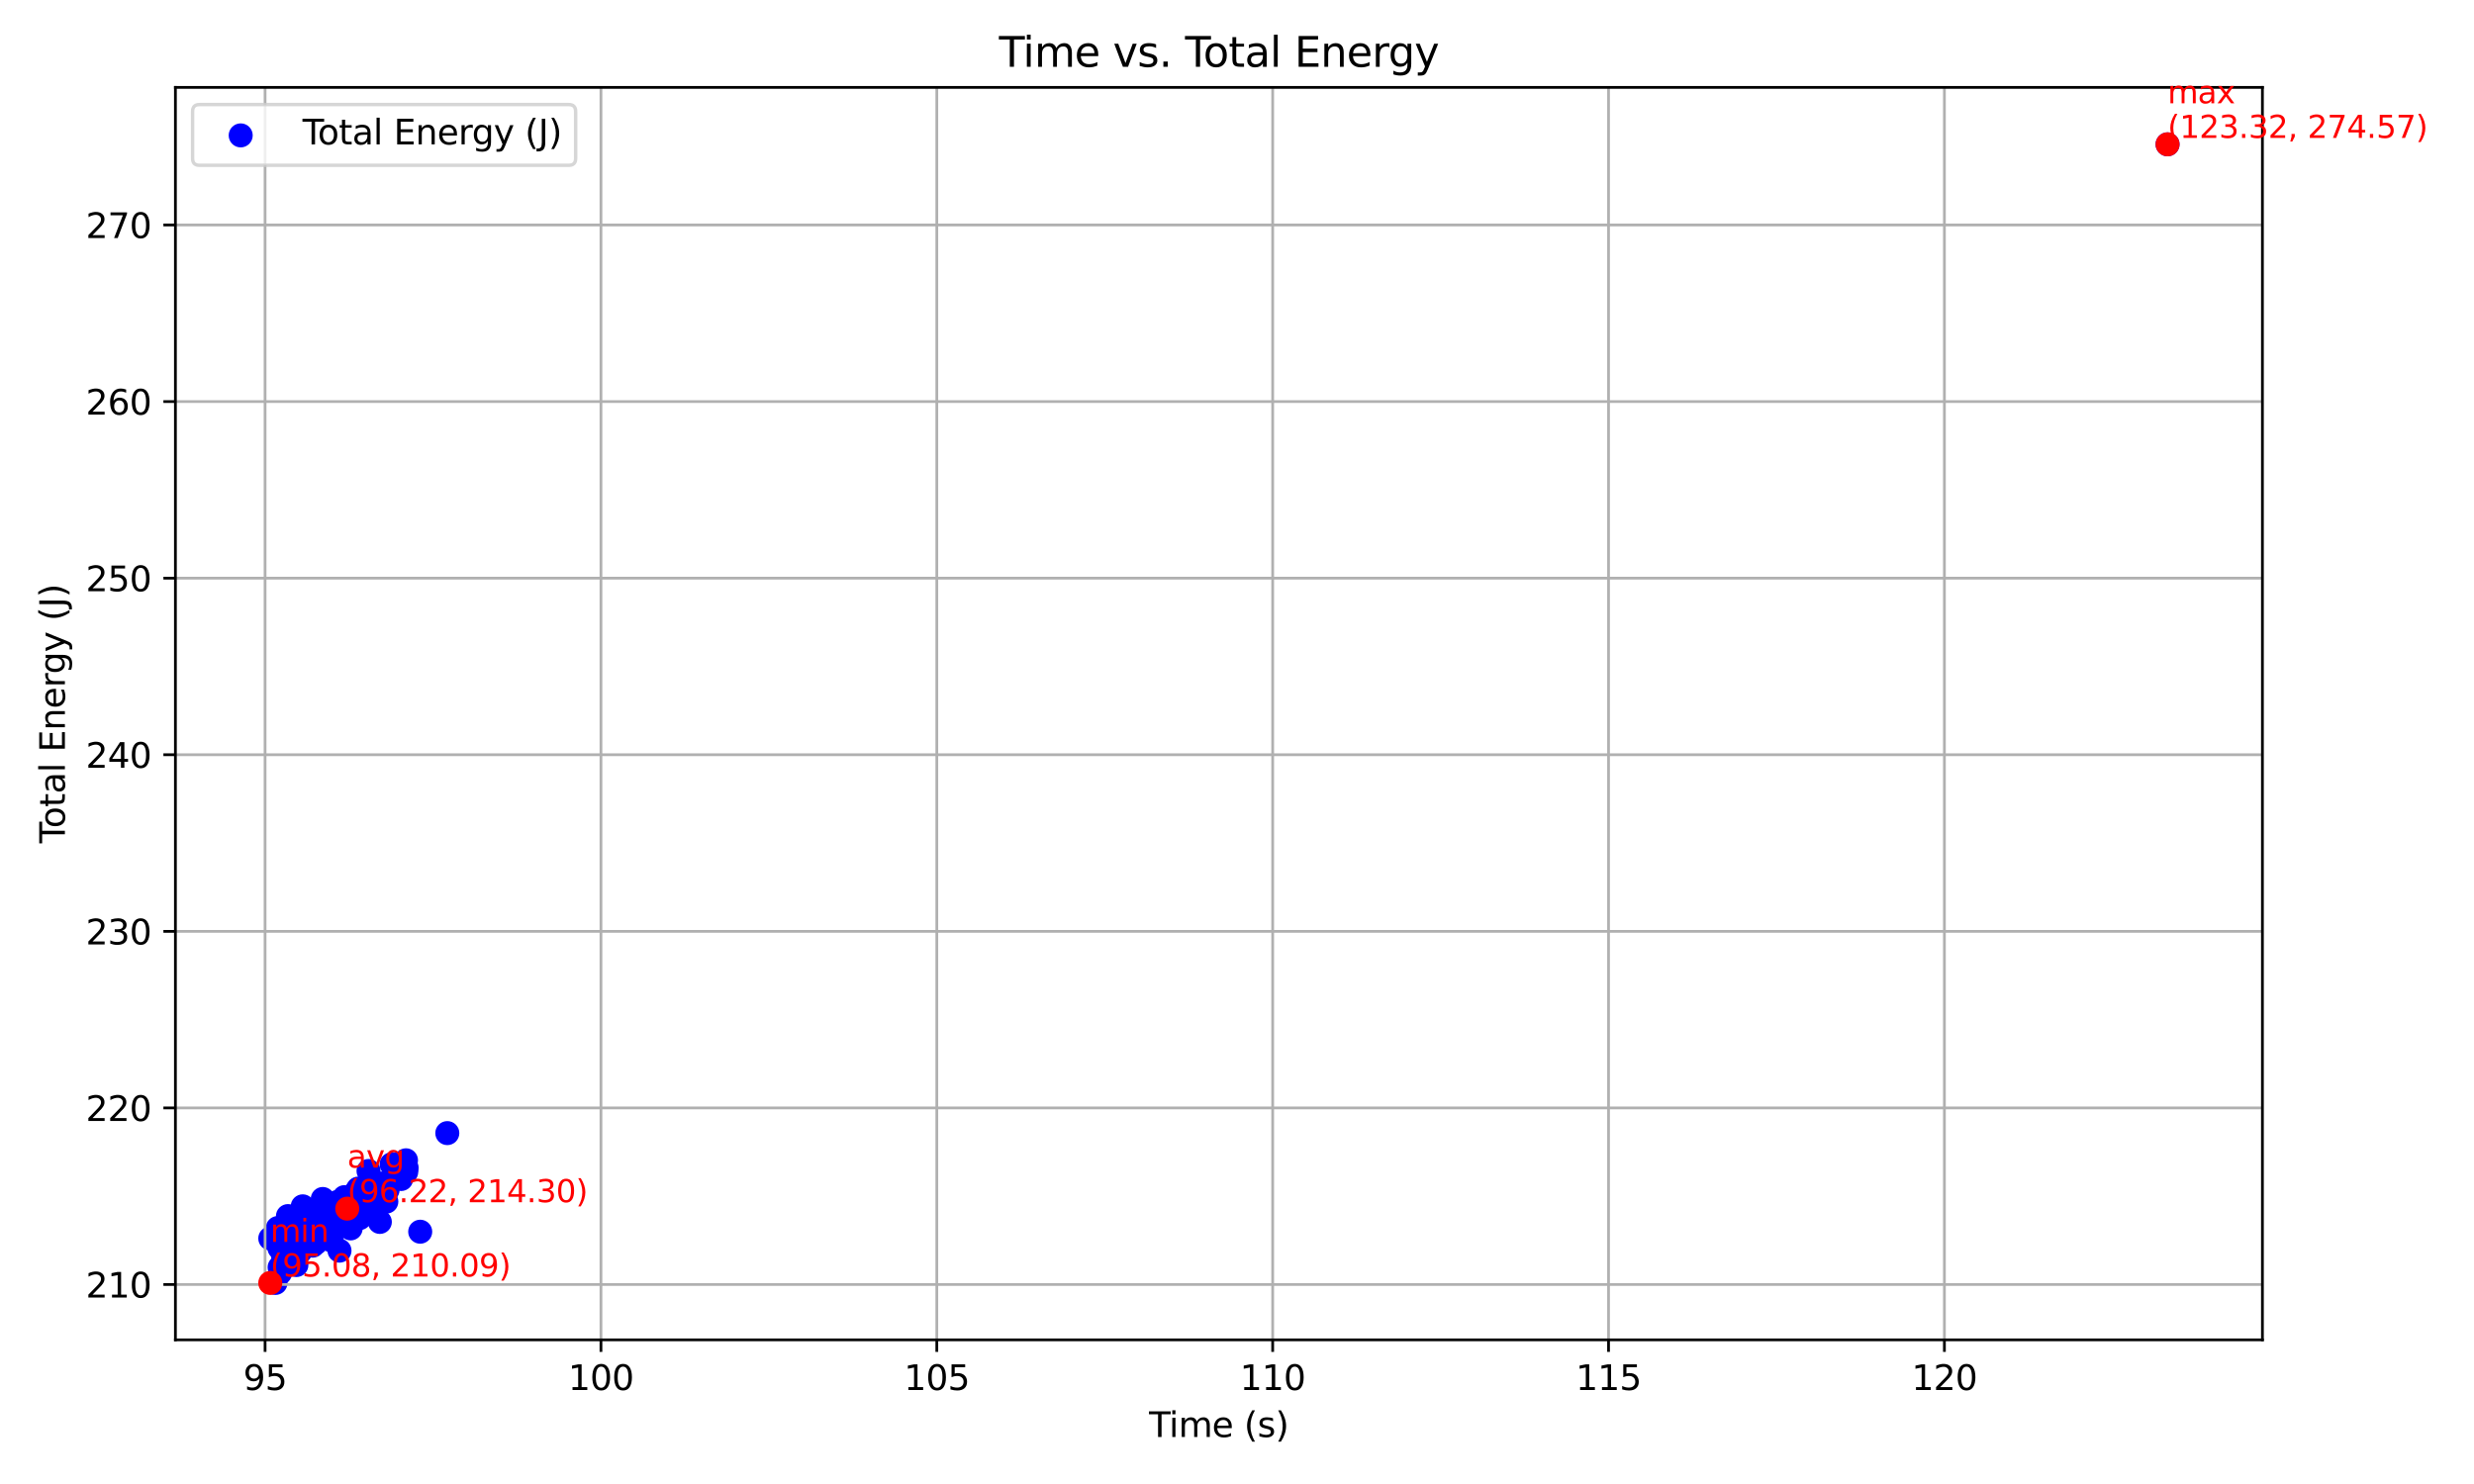 <?xml version="1.0" encoding="utf-8" standalone="no"?>
<!DOCTYPE svg PUBLIC "-//W3C//DTD SVG 1.1//EN"
  "http://www.w3.org/Graphics/SVG/1.1/DTD/svg11.dtd">
<svg xmlns:xlink="http://www.w3.org/1999/xlink" width="720pt" height="432pt" viewBox="0 0 720 432" xmlns="http://www.w3.org/2000/svg" version="1.1">
 <defs>
  <style type="text/css">*{stroke-linejoin: round; stroke-linecap: butt}</style>
 </defs>
 <g id="figure_1">
  <g id="patch_1">
   <path d="M 0 432 
L 720 432 
L 720 0 
L 0 0 
z
" style="fill: #ffffff"/>
  </g>
  <g id="axes_1">
   <g id="patch_2">
    <path d="M 51.05 390.04 
L 658.424 390.04 
L 658.424 25.44 
L 51.05 25.44 
z
" style="fill: #ffffff"/>
   </g>
   <g id="PathCollection_1">
    <defs>
     <path id="m7e688feff0" d="M 0 3 
C 0.796 3 1.559 2.684 2.121 2.121 
C 2.684 1.559 3 0.796 3 0 
C 3 -0.796 2.684 -1.559 2.121 -2.121 
C 1.559 -2.684 0.796 -3 0 -3 
C -0.796 -3 -1.559 -2.684 -2.121 -2.121 
C -2.684 -1.559 -3 -0.796 -3 0 
C -3 0.796 -2.684 1.559 -2.121 2.121 
C -1.559 2.684 -0.796 3 0 3 
z
" style="stroke: #0000ff"/>
    </defs>
    <g clip-path="url(#pa032f14af9)">
     <use xlink:href="#m7e688feff0" x="630.816" y="42.013" style="fill: #0000ff; stroke: #0000ff"/>
     <use xlink:href="#m7e688feff0" x="122.292" y="358.558" style="fill: #0000ff; stroke: #0000ff"/>
     <use xlink:href="#m7e688feff0" x="108.222" y="349.984" style="fill: #0000ff; stroke: #0000ff"/>
     <use xlink:href="#m7e688feff0" x="107.583" y="349.872" style="fill: #0000ff; stroke: #0000ff"/>
     <use xlink:href="#m7e688feff0" x="85.164" y="361.053" style="fill: #0000ff; stroke: #0000ff"/>
     <use xlink:href="#m7e688feff0" x="83.004" y="363.963" style="fill: #0000ff; stroke: #0000ff"/>
     <use xlink:href="#m7e688feff0" x="106.117" y="346.149" style="fill: #0000ff; stroke: #0000ff"/>
     <use xlink:href="#m7e688feff0" x="88.423" y="360.567" style="fill: #0000ff; stroke: #0000ff"/>
     <use xlink:href="#m7e688feff0" x="97.208" y="356.696" style="fill: #0000ff; stroke: #0000ff"/>
     <use xlink:href="#m7e688feff0" x="86.241" y="355.312" style="fill: #0000ff; stroke: #0000ff"/>
     <use xlink:href="#m7e688feff0" x="86.788" y="357.446" style="fill: #0000ff; stroke: #0000ff"/>
     <use xlink:href="#m7e688feff0" x="80.842" y="357.486" style="fill: #0000ff; stroke: #0000ff"/>
     <use xlink:href="#m7e688feff0" x="81.516" y="370.564" style="fill: #0000ff; stroke: #0000ff"/>
     <use xlink:href="#m7e688feff0" x="93.724" y="358.038" style="fill: #0000ff; stroke: #0000ff"/>
     <use xlink:href="#m7e688feff0" x="82.748" y="356.993" style="fill: #0000ff; stroke: #0000ff"/>
     <use xlink:href="#m7e688feff0" x="116.745" y="343.215" style="fill: #0000ff; stroke: #0000ff"/>
     <use xlink:href="#m7e688feff0" x="118.016" y="339.891" style="fill: #0000ff; stroke: #0000ff"/>
     <use xlink:href="#m7e688feff0" x="118.343" y="339.97" style="fill: #0000ff; stroke: #0000ff"/>
     <use xlink:href="#m7e688feff0" x="104.062" y="349.409" style="fill: #0000ff; stroke: #0000ff"/>
     <use xlink:href="#m7e688feff0" x="95.889" y="352.648" style="fill: #0000ff; stroke: #0000ff"/>
     <use xlink:href="#m7e688feff0" x="102.05" y="357.596" style="fill: #0000ff; stroke: #0000ff"/>
     <use xlink:href="#m7e688feff0" x="86.212" y="359.699" style="fill: #0000ff; stroke: #0000ff"/>
     <use xlink:href="#m7e688feff0" x="87.347" y="358.077" style="fill: #0000ff; stroke: #0000ff"/>
     <use xlink:href="#m7e688feff0" x="101.988" y="355.693" style="fill: #0000ff; stroke: #0000ff"/>
     <use xlink:href="#m7e688feff0" x="91.666" y="354.663" style="fill: #0000ff; stroke: #0000ff"/>
     <use xlink:href="#m7e688feff0" x="93.058" y="357.563" style="fill: #0000ff; stroke: #0000ff"/>
     <use xlink:href="#m7e688feff0" x="82.343" y="367.417" style="fill: #0000ff; stroke: #0000ff"/>
     <use xlink:href="#m7e688feff0" x="95.488" y="353.458" style="fill: #0000ff; stroke: #0000ff"/>
     <use xlink:href="#m7e688feff0" x="103.601" y="348.846" style="fill: #0000ff; stroke: #0000ff"/>
     <use xlink:href="#m7e688feff0" x="94.477" y="353.32" style="fill: #0000ff; stroke: #0000ff"/>
     <use xlink:href="#m7e688feff0" x="130.178" y="329.854" style="fill: #0000ff; stroke: #0000ff"/>
     <use xlink:href="#m7e688feff0" x="83.805" y="354.009" style="fill: #0000ff; stroke: #0000ff"/>
     <use xlink:href="#m7e688feff0" x="84.2" y="356.973" style="fill: #0000ff; stroke: #0000ff"/>
     <use xlink:href="#m7e688feff0" x="84.876" y="367.467" style="fill: #0000ff; stroke: #0000ff"/>
     <use xlink:href="#m7e688feff0" x="104.244" y="346.01" style="fill: #0000ff; stroke: #0000ff"/>
     <use xlink:href="#m7e688feff0" x="104.136" y="347.768" style="fill: #0000ff; stroke: #0000ff"/>
     <use xlink:href="#m7e688feff0" x="116.208" y="338.685" style="fill: #0000ff; stroke: #0000ff"/>
     <use xlink:href="#m7e688feff0" x="102.144" y="355.184" style="fill: #0000ff; stroke: #0000ff"/>
     <use xlink:href="#m7e688feff0" x="113.958" y="338.924" style="fill: #0000ff; stroke: #0000ff"/>
     <use xlink:href="#m7e688feff0" x="118.155" y="337.766" style="fill: #0000ff; stroke: #0000ff"/>
     <use xlink:href="#m7e688feff0" x="92.634" y="354.99" style="fill: #0000ff; stroke: #0000ff"/>
     <use xlink:href="#m7e688feff0" x="107.489" y="349.272" style="fill: #0000ff; stroke: #0000ff"/>
     <use xlink:href="#m7e688feff0" x="83.195" y="358.53" style="fill: #0000ff; stroke: #0000ff"/>
     <use xlink:href="#m7e688feff0" x="93.932" y="349.029" style="fill: #0000ff; stroke: #0000ff"/>
     <use xlink:href="#m7e688feff0" x="99.452" y="349.862" style="fill: #0000ff; stroke: #0000ff"/>
     <use xlink:href="#m7e688feff0" x="109.26" y="347.106" style="fill: #0000ff; stroke: #0000ff"/>
     <use xlink:href="#m7e688feff0" x="107.252" y="340.878" style="fill: #0000ff; stroke: #0000ff"/>
     <use xlink:href="#m7e688feff0" x="103.718" y="346.847" style="fill: #0000ff; stroke: #0000ff"/>
     <use xlink:href="#m7e688feff0" x="90.344" y="355.944" style="fill: #0000ff; stroke: #0000ff"/>
     <use xlink:href="#m7e688feff0" x="90.313" y="358.789" style="fill: #0000ff; stroke: #0000ff"/>
     <use xlink:href="#m7e688feff0" x="112.433" y="349.799" style="fill: #0000ff; stroke: #0000ff"/>
     <use xlink:href="#m7e688feff0" x="100.238" y="348.492" style="fill: #0000ff; stroke: #0000ff"/>
     <use xlink:href="#m7e688feff0" x="102.692" y="352.412" style="fill: #0000ff; stroke: #0000ff"/>
     <use xlink:href="#m7e688feff0" x="88.352" y="359.777" style="fill: #0000ff; stroke: #0000ff"/>
     <use xlink:href="#m7e688feff0" x="86.415" y="358.956" style="fill: #0000ff; stroke: #0000ff"/>
     <use xlink:href="#m7e688feff0" x="88.104" y="351.171" style="fill: #0000ff; stroke: #0000ff"/>
     <use xlink:href="#m7e688feff0" x="89.209" y="359.961" style="fill: #0000ff; stroke: #0000ff"/>
     <use xlink:href="#m7e688feff0" x="86.653" y="356.298" style="fill: #0000ff; stroke: #0000ff"/>
     <use xlink:href="#m7e688feff0" x="91.021" y="362.609" style="fill: #0000ff; stroke: #0000ff"/>
     <use xlink:href="#m7e688feff0" x="102.152" y="353.535" style="fill: #0000ff; stroke: #0000ff"/>
     <use xlink:href="#m7e688feff0" x="84.249" y="355.237" style="fill: #0000ff; stroke: #0000ff"/>
     <use xlink:href="#m7e688feff0" x="84.785" y="360.223" style="fill: #0000ff; stroke: #0000ff"/>
     <use xlink:href="#m7e688feff0" x="98.17" y="349.912" style="fill: #0000ff; stroke: #0000ff"/>
     <use xlink:href="#m7e688feff0" x="115.78" y="342.61" style="fill: #0000ff; stroke: #0000ff"/>
     <use xlink:href="#m7e688feff0" x="112.799" y="346.383" style="fill: #0000ff; stroke: #0000ff"/>
     <use xlink:href="#m7e688feff0" x="106.936" y="349.629" style="fill: #0000ff; stroke: #0000ff"/>
     <use xlink:href="#m7e688feff0" x="118.221" y="341.156" style="fill: #0000ff; stroke: #0000ff"/>
     <use xlink:href="#m7e688feff0" x="110.545" y="355.709" style="fill: #0000ff; stroke: #0000ff"/>
     <use xlink:href="#m7e688feff0" x="80.759" y="360.868" style="fill: #0000ff; stroke: #0000ff"/>
     <use xlink:href="#m7e688feff0" x="90.941" y="352.435" style="fill: #0000ff; stroke: #0000ff"/>
     <use xlink:href="#m7e688feff0" x="80.408" y="358.797" style="fill: #0000ff; stroke: #0000ff"/>
     <use xlink:href="#m7e688feff0" x="81.379" y="368.916" style="fill: #0000ff; stroke: #0000ff"/>
     <use xlink:href="#m7e688feff0" x="81.754" y="360.971" style="fill: #0000ff; stroke: #0000ff"/>
     <use xlink:href="#m7e688feff0" x="85.641" y="358.131" style="fill: #0000ff; stroke: #0000ff"/>
     <use xlink:href="#m7e688feff0" x="85.844" y="356.245" style="fill: #0000ff; stroke: #0000ff"/>
     <use xlink:href="#m7e688feff0" x="81.315" y="363.31" style="fill: #0000ff; stroke: #0000ff"/>
     <use xlink:href="#m7e688feff0" x="78.658" y="360.509" style="fill: #0000ff; stroke: #0000ff"/>
     <use xlink:href="#m7e688feff0" x="86.255" y="368.264" style="fill: #0000ff; stroke: #0000ff"/>
     <use xlink:href="#m7e688feff0" x="82.345" y="364.369" style="fill: #0000ff; stroke: #0000ff"/>
     <use xlink:href="#m7e688feff0" x="87.379" y="364.361" style="fill: #0000ff; stroke: #0000ff"/>
     <use xlink:href="#m7e688feff0" x="89.085" y="361.579" style="fill: #0000ff; stroke: #0000ff"/>
     <use xlink:href="#m7e688feff0" x="94.757" y="352.471" style="fill: #0000ff; stroke: #0000ff"/>
     <use xlink:href="#m7e688feff0" x="98.502" y="353.321" style="fill: #0000ff; stroke: #0000ff"/>
     <use xlink:href="#m7e688feff0" x="104.684" y="354.591" style="fill: #0000ff; stroke: #0000ff"/>
     <use xlink:href="#m7e688feff0" x="101.257" y="352.831" style="fill: #0000ff; stroke: #0000ff"/>
     <use xlink:href="#m7e688feff0" x="84.865" y="364.993" style="fill: #0000ff; stroke: #0000ff"/>
     <use xlink:href="#m7e688feff0" x="82.376" y="365.445" style="fill: #0000ff; stroke: #0000ff"/>
     <use xlink:href="#m7e688feff0" x="89.815" y="360.686" style="fill: #0000ff; stroke: #0000ff"/>
     <use xlink:href="#m7e688feff0" x="84.181" y="360.772" style="fill: #0000ff; stroke: #0000ff"/>
     <use xlink:href="#m7e688feff0" x="80.169" y="373.467" style="fill: #0000ff; stroke: #0000ff"/>
     <use xlink:href="#m7e688feff0" x="100.238" y="354.751" style="fill: #0000ff; stroke: #0000ff"/>
     <use xlink:href="#m7e688feff0" x="100.025" y="354.963" style="fill: #0000ff; stroke: #0000ff"/>
     <use xlink:href="#m7e688feff0" x="106.132" y="351.94" style="fill: #0000ff; stroke: #0000ff"/>
     <use xlink:href="#m7e688feff0" x="87.846" y="360.198" style="fill: #0000ff; stroke: #0000ff"/>
     <use xlink:href="#m7e688feff0" x="92.053" y="361.755" style="fill: #0000ff; stroke: #0000ff"/>
     <use xlink:href="#m7e688feff0" x="111.299" y="344.507" style="fill: #0000ff; stroke: #0000ff"/>
     <use xlink:href="#m7e688feff0" x="98.803" y="364.074" style="fill: #0000ff; stroke: #0000ff"/>
     <use xlink:href="#m7e688feff0" x="86.251" y="363.188" style="fill: #0000ff; stroke: #0000ff"/>
     <use xlink:href="#m7e688feff0" x="96.559" y="361.151" style="fill: #0000ff; stroke: #0000ff"/>
     <use xlink:href="#m7e688feff0" x="84.306" y="356.243" style="fill: #0000ff; stroke: #0000ff"/>
    </g>
   </g>
   <g id="matplotlib.axis_1">
    <g id="xtick_1">
     <g id="line2d_1">
      <path d="M 77.145 390.04 
L 77.145 25.44 
" clip-path="url(#pa032f14af9)" style="fill: none; stroke: #b0b0b0; stroke-width: 0.8; stroke-linecap: square"/>
     </g>
     <g id="line2d_2">
      <defs>
       <path id="m7563d3fc04" d="M 0 0 
L 0 3.5 
" style="stroke: #000000; stroke-width: 0.8"/>
      </defs>
      <g>
       <use xlink:href="#m7563d3fc04" x="77.145" y="390.04" style="stroke: #000000; stroke-width: 0.8"/>
      </g>
     </g>
     <g id="text_1">
      <!-- 95 -->
      <g transform="translate(70.782 404.638)scale(0.1 -0.1)">
       <defs>
        <path id="DejaVuSans-39" d="M 703 97 
L 703 672 
Q 941 559 1184 500 
Q 1428 441 1663 441 
Q 2288 441 2617 861 
Q 2947 1281 2994 2138 
Q 2813 1869 2534 1725 
Q 2256 1581 1919 1581 
Q 1219 1581 811 2004 
Q 403 2428 403 3163 
Q 403 3881 828 4315 
Q 1253 4750 1959 4750 
Q 2769 4750 3195 4129 
Q 3622 3509 3622 2328 
Q 3622 1225 3098 567 
Q 2575 -91 1691 -91 
Q 1453 -91 1209 -44 
Q 966 3 703 97 
z
M 1959 2075 
Q 2384 2075 2632 2365 
Q 2881 2656 2881 3163 
Q 2881 3666 2632 3958 
Q 2384 4250 1959 4250 
Q 1534 4250 1286 3958 
Q 1038 3666 1038 3163 
Q 1038 2656 1286 2365 
Q 1534 2075 1959 2075 
z
" transform="scale(0.016)"/>
        <path id="DejaVuSans-35" d="M 691 4666 
L 3169 4666 
L 3169 4134 
L 1269 4134 
L 1269 2991 
Q 1406 3038 1543 3061 
Q 1681 3084 1819 3084 
Q 2600 3084 3056 2656 
Q 3513 2228 3513 1497 
Q 3513 744 3044 326 
Q 2575 -91 1722 -91 
Q 1428 -91 1123 -41 
Q 819 9 494 109 
L 494 744 
Q 775 591 1075 516 
Q 1375 441 1709 441 
Q 2250 441 2565 725 
Q 2881 1009 2881 1497 
Q 2881 1984 2565 2268 
Q 2250 2553 1709 2553 
Q 1456 2553 1204 2497 
Q 953 2441 691 2322 
L 691 4666 
z
" transform="scale(0.016)"/>
       </defs>
       <use xlink:href="#DejaVuSans-39"/>
       <use xlink:href="#DejaVuSans-35" x="63.623"/>
      </g>
     </g>
    </g>
    <g id="xtick_2">
     <g id="line2d_3">
      <path d="M 174.891 390.04 
L 174.891 25.44 
" clip-path="url(#pa032f14af9)" style="fill: none; stroke: #b0b0b0; stroke-width: 0.8; stroke-linecap: square"/>
     </g>
     <g id="line2d_4">
      <g>
       <use xlink:href="#m7563d3fc04" x="174.891" y="390.04" style="stroke: #000000; stroke-width: 0.8"/>
      </g>
     </g>
     <g id="text_2">
      <!-- 100 -->
      <g transform="translate(165.347 404.638)scale(0.1 -0.1)">
       <defs>
        <path id="DejaVuSans-31" d="M 794 531 
L 1825 531 
L 1825 4091 
L 703 3866 
L 703 4441 
L 1819 4666 
L 2450 4666 
L 2450 531 
L 3481 531 
L 3481 0 
L 794 0 
L 794 531 
z
" transform="scale(0.016)"/>
        <path id="DejaVuSans-30" d="M 2034 4250 
Q 1547 4250 1301 3770 
Q 1056 3291 1056 2328 
Q 1056 1369 1301 889 
Q 1547 409 2034 409 
Q 2525 409 2770 889 
Q 3016 1369 3016 2328 
Q 3016 3291 2770 3770 
Q 2525 4250 2034 4250 
z
M 2034 4750 
Q 2819 4750 3233 4129 
Q 3647 3509 3647 2328 
Q 3647 1150 3233 529 
Q 2819 -91 2034 -91 
Q 1250 -91 836 529 
Q 422 1150 422 2328 
Q 422 3509 836 4129 
Q 1250 4750 2034 4750 
z
" transform="scale(0.016)"/>
       </defs>
       <use xlink:href="#DejaVuSans-31"/>
       <use xlink:href="#DejaVuSans-30" x="63.623"/>
       <use xlink:href="#DejaVuSans-30" x="127.246"/>
      </g>
     </g>
    </g>
    <g id="xtick_3">
     <g id="line2d_5">
      <path d="M 272.636 390.04 
L 272.636 25.44 
" clip-path="url(#pa032f14af9)" style="fill: none; stroke: #b0b0b0; stroke-width: 0.8; stroke-linecap: square"/>
     </g>
     <g id="line2d_6">
      <g>
       <use xlink:href="#m7563d3fc04" x="272.636" y="390.04" style="stroke: #000000; stroke-width: 0.8"/>
      </g>
     </g>
     <g id="text_3">
      <!-- 105 -->
      <g transform="translate(263.093 404.638)scale(0.1 -0.1)">
       <use xlink:href="#DejaVuSans-31"/>
       <use xlink:href="#DejaVuSans-30" x="63.623"/>
       <use xlink:href="#DejaVuSans-35" x="127.246"/>
      </g>
     </g>
    </g>
    <g id="xtick_4">
     <g id="line2d_7">
      <path d="M 370.382 390.04 
L 370.382 25.44 
" clip-path="url(#pa032f14af9)" style="fill: none; stroke: #b0b0b0; stroke-width: 0.8; stroke-linecap: square"/>
     </g>
     <g id="line2d_8">
      <g>
       <use xlink:href="#m7563d3fc04" x="370.382" y="390.04" style="stroke: #000000; stroke-width: 0.8"/>
      </g>
     </g>
     <g id="text_4">
      <!-- 110 -->
      <g transform="translate(360.838 404.638)scale(0.1 -0.1)">
       <use xlink:href="#DejaVuSans-31"/>
       <use xlink:href="#DejaVuSans-31" x="63.623"/>
       <use xlink:href="#DejaVuSans-30" x="127.246"/>
      </g>
     </g>
    </g>
    <g id="xtick_5">
     <g id="line2d_9">
      <path d="M 468.128 390.04 
L 468.128 25.44 
" clip-path="url(#pa032f14af9)" style="fill: none; stroke: #b0b0b0; stroke-width: 0.8; stroke-linecap: square"/>
     </g>
     <g id="line2d_10">
      <g>
       <use xlink:href="#m7563d3fc04" x="468.128" y="390.04" style="stroke: #000000; stroke-width: 0.8"/>
      </g>
     </g>
     <g id="text_5">
      <!-- 115 -->
      <g transform="translate(458.584 404.638)scale(0.1 -0.1)">
       <use xlink:href="#DejaVuSans-31"/>
       <use xlink:href="#DejaVuSans-31" x="63.623"/>
       <use xlink:href="#DejaVuSans-35" x="127.246"/>
      </g>
     </g>
    </g>
    <g id="xtick_6">
     <g id="line2d_11">
      <path d="M 565.873 390.04 
L 565.873 25.44 
" clip-path="url(#pa032f14af9)" style="fill: none; stroke: #b0b0b0; stroke-width: 0.8; stroke-linecap: square"/>
     </g>
     <g id="line2d_12">
      <g>
       <use xlink:href="#m7563d3fc04" x="565.873" y="390.04" style="stroke: #000000; stroke-width: 0.8"/>
      </g>
     </g>
     <g id="text_6">
      <!-- 120 -->
      <g transform="translate(556.33 404.638)scale(0.1 -0.1)">
       <defs>
        <path id="DejaVuSans-32" d="M 1228 531 
L 3431 531 
L 3431 0 
L 469 0 
L 469 531 
Q 828 903 1448 1529 
Q 2069 2156 2228 2338 
Q 2531 2678 2651 2914 
Q 2772 3150 2772 3378 
Q 2772 3750 2511 3984 
Q 2250 4219 1831 4219 
Q 1534 4219 1204 4116 
Q 875 4013 500 3803 
L 500 4441 
Q 881 4594 1212 4672 
Q 1544 4750 1819 4750 
Q 2544 4750 2975 4387 
Q 3406 4025 3406 3419 
Q 3406 3131 3298 2873 
Q 3191 2616 2906 2266 
Q 2828 2175 2409 1742 
Q 1991 1309 1228 531 
z
" transform="scale(0.016)"/>
       </defs>
       <use xlink:href="#DejaVuSans-31"/>
       <use xlink:href="#DejaVuSans-32" x="63.623"/>
       <use xlink:href="#DejaVuSans-30" x="127.246"/>
      </g>
     </g>
    </g>
    <g id="text_7">
     <!-- Time (s) -->
     <g transform="translate(334.408 418.317)scale(0.1 -0.1)">
      <defs>
       <path id="DejaVuSans-54" d="M -19 4666 
L 3928 4666 
L 3928 4134 
L 2272 4134 
L 2272 0 
L 1638 0 
L 1638 4134 
L -19 4134 
L -19 4666 
z
" transform="scale(0.016)"/>
       <path id="DejaVuSans-69" d="M 603 3500 
L 1178 3500 
L 1178 0 
L 603 0 
L 603 3500 
z
M 603 4863 
L 1178 4863 
L 1178 4134 
L 603 4134 
L 603 4863 
z
" transform="scale(0.016)"/>
       <path id="DejaVuSans-6d" d="M 3328 2828 
Q 3544 3216 3844 3400 
Q 4144 3584 4550 3584 
Q 5097 3584 5394 3201 
Q 5691 2819 5691 2113 
L 5691 0 
L 5113 0 
L 5113 2094 
Q 5113 2597 4934 2840 
Q 4756 3084 4391 3084 
Q 3944 3084 3684 2787 
Q 3425 2491 3425 1978 
L 3425 0 
L 2847 0 
L 2847 2094 
Q 2847 2600 2669 2842 
Q 2491 3084 2119 3084 
Q 1678 3084 1418 2786 
Q 1159 2488 1159 1978 
L 1159 0 
L 581 0 
L 581 3500 
L 1159 3500 
L 1159 2956 
Q 1356 3278 1631 3431 
Q 1906 3584 2284 3584 
Q 2666 3584 2933 3390 
Q 3200 3197 3328 2828 
z
" transform="scale(0.016)"/>
       <path id="DejaVuSans-65" d="M 3597 1894 
L 3597 1613 
L 953 1613 
Q 991 1019 1311 708 
Q 1631 397 2203 397 
Q 2534 397 2845 478 
Q 3156 559 3463 722 
L 3463 178 
Q 3153 47 2828 -22 
Q 2503 -91 2169 -91 
Q 1331 -91 842 396 
Q 353 884 353 1716 
Q 353 2575 817 3079 
Q 1281 3584 2069 3584 
Q 2775 3584 3186 3129 
Q 3597 2675 3597 1894 
z
M 3022 2063 
Q 3016 2534 2758 2815 
Q 2500 3097 2075 3097 
Q 1594 3097 1305 2825 
Q 1016 2553 972 2059 
L 3022 2063 
z
" transform="scale(0.016)"/>
       <path id="DejaVuSans-20" transform="scale(0.016)"/>
       <path id="DejaVuSans-28" d="M 1984 4856 
Q 1566 4138 1362 3434 
Q 1159 2731 1159 2009 
Q 1159 1288 1364 580 
Q 1569 -128 1984 -844 
L 1484 -844 
Q 1016 -109 783 600 
Q 550 1309 550 2009 
Q 550 2706 781 3412 
Q 1013 4119 1484 4856 
L 1984 4856 
z
" transform="scale(0.016)"/>
       <path id="DejaVuSans-73" d="M 2834 3397 
L 2834 2853 
Q 2591 2978 2328 3040 
Q 2066 3103 1784 3103 
Q 1356 3103 1142 2972 
Q 928 2841 928 2578 
Q 928 2378 1081 2264 
Q 1234 2150 1697 2047 
L 1894 2003 
Q 2506 1872 2764 1633 
Q 3022 1394 3022 966 
Q 3022 478 2636 193 
Q 2250 -91 1575 -91 
Q 1294 -91 989 -36 
Q 684 19 347 128 
L 347 722 
Q 666 556 975 473 
Q 1284 391 1588 391 
Q 1994 391 2212 530 
Q 2431 669 2431 922 
Q 2431 1156 2273 1281 
Q 2116 1406 1581 1522 
L 1381 1569 
Q 847 1681 609 1914 
Q 372 2147 372 2553 
Q 372 3047 722 3315 
Q 1072 3584 1716 3584 
Q 2034 3584 2315 3537 
Q 2597 3491 2834 3397 
z
" transform="scale(0.016)"/>
       <path id="DejaVuSans-29" d="M 513 4856 
L 1013 4856 
Q 1481 4119 1714 3412 
Q 1947 2706 1947 2009 
Q 1947 1309 1714 600 
Q 1481 -109 1013 -844 
L 513 -844 
Q 928 -128 1133 580 
Q 1338 1288 1338 2009 
Q 1338 2731 1133 3434 
Q 928 4138 513 4856 
z
" transform="scale(0.016)"/>
      </defs>
      <use xlink:href="#DejaVuSans-54"/>
      <use xlink:href="#DejaVuSans-69" x="57.959"/>
      <use xlink:href="#DejaVuSans-6d" x="85.742"/>
      <use xlink:href="#DejaVuSans-65" x="183.154"/>
      <use xlink:href="#DejaVuSans-20" x="244.678"/>
      <use xlink:href="#DejaVuSans-28" x="276.465"/>
      <use xlink:href="#DejaVuSans-73" x="315.479"/>
      <use xlink:href="#DejaVuSans-29" x="367.578"/>
     </g>
    </g>
   </g>
   <g id="matplotlib.axis_2">
    <g id="ytick_1">
     <g id="line2d_13">
      <path d="M 51.05 373.93 
L 658.424 373.93 
" clip-path="url(#pa032f14af9)" style="fill: none; stroke: #b0b0b0; stroke-width: 0.8; stroke-linecap: square"/>
     </g>
     <g id="line2d_14">
      <defs>
       <path id="m427c369dfd" d="M 0 0 
L -3.5 0 
" style="stroke: #000000; stroke-width: 0.8"/>
      </defs>
      <g>
       <use xlink:href="#m427c369dfd" x="51.05" y="373.93" style="stroke: #000000; stroke-width: 0.8"/>
      </g>
     </g>
     <g id="text_8">
      <!-- 210 -->
      <g transform="translate(24.962 377.729)scale(0.1 -0.1)">
       <use xlink:href="#DejaVuSans-32"/>
       <use xlink:href="#DejaVuSans-31" x="63.623"/>
       <use xlink:href="#DejaVuSans-30" x="127.246"/>
      </g>
     </g>
    </g>
    <g id="ytick_2">
     <g id="line2d_15">
      <path d="M 51.05 322.523 
L 658.424 322.523 
" clip-path="url(#pa032f14af9)" style="fill: none; stroke: #b0b0b0; stroke-width: 0.8; stroke-linecap: square"/>
     </g>
     <g id="line2d_16">
      <g>
       <use xlink:href="#m427c369dfd" x="51.05" y="322.523" style="stroke: #000000; stroke-width: 0.8"/>
      </g>
     </g>
     <g id="text_9">
      <!-- 220 -->
      <g transform="translate(24.962 326.323)scale(0.1 -0.1)">
       <use xlink:href="#DejaVuSans-32"/>
       <use xlink:href="#DejaVuSans-32" x="63.623"/>
       <use xlink:href="#DejaVuSans-30" x="127.246"/>
      </g>
     </g>
    </g>
    <g id="ytick_3">
     <g id="line2d_17">
      <path d="M 51.05 271.117 
L 658.424 271.117 
" clip-path="url(#pa032f14af9)" style="fill: none; stroke: #b0b0b0; stroke-width: 0.8; stroke-linecap: square"/>
     </g>
     <g id="line2d_18">
      <g>
       <use xlink:href="#m427c369dfd" x="51.05" y="271.117" style="stroke: #000000; stroke-width: 0.8"/>
      </g>
     </g>
     <g id="text_10">
      <!-- 230 -->
      <g transform="translate(24.962 274.917)scale(0.1 -0.1)">
       <defs>
        <path id="DejaVuSans-33" d="M 2597 2516 
Q 3050 2419 3304 2112 
Q 3559 1806 3559 1356 
Q 3559 666 3084 287 
Q 2609 -91 1734 -91 
Q 1441 -91 1130 -33 
Q 819 25 488 141 
L 488 750 
Q 750 597 1062 519 
Q 1375 441 1716 441 
Q 2309 441 2620 675 
Q 2931 909 2931 1356 
Q 2931 1769 2642 2001 
Q 2353 2234 1838 2234 
L 1294 2234 
L 1294 2753 
L 1863 2753 
Q 2328 2753 2575 2939 
Q 2822 3125 2822 3475 
Q 2822 3834 2567 4026 
Q 2313 4219 1838 4219 
Q 1578 4219 1281 4162 
Q 984 4106 628 3988 
L 628 4550 
Q 988 4650 1302 4700 
Q 1616 4750 1894 4750 
Q 2613 4750 3031 4423 
Q 3450 4097 3450 3541 
Q 3450 3153 3228 2886 
Q 3006 2619 2597 2516 
z
" transform="scale(0.016)"/>
       </defs>
       <use xlink:href="#DejaVuSans-32"/>
       <use xlink:href="#DejaVuSans-33" x="63.623"/>
       <use xlink:href="#DejaVuSans-30" x="127.246"/>
      </g>
     </g>
    </g>
    <g id="ytick_4">
     <g id="line2d_19">
      <path d="M 51.05 219.711 
L 658.424 219.711 
" clip-path="url(#pa032f14af9)" style="fill: none; stroke: #b0b0b0; stroke-width: 0.8; stroke-linecap: square"/>
     </g>
     <g id="line2d_20">
      <g>
       <use xlink:href="#m427c369dfd" x="51.05" y="219.711" style="stroke: #000000; stroke-width: 0.8"/>
      </g>
     </g>
     <g id="text_11">
      <!-- 240 -->
      <g transform="translate(24.962 223.511)scale(0.1 -0.1)">
       <defs>
        <path id="DejaVuSans-34" d="M 2419 4116 
L 825 1625 
L 2419 1625 
L 2419 4116 
z
M 2253 4666 
L 3047 4666 
L 3047 1625 
L 3713 1625 
L 3713 1100 
L 3047 1100 
L 3047 0 
L 2419 0 
L 2419 1100 
L 313 1100 
L 313 1709 
L 2253 4666 
z
" transform="scale(0.016)"/>
       </defs>
       <use xlink:href="#DejaVuSans-32"/>
       <use xlink:href="#DejaVuSans-34" x="63.623"/>
       <use xlink:href="#DejaVuSans-30" x="127.246"/>
      </g>
     </g>
    </g>
    <g id="ytick_5">
     <g id="line2d_21">
      <path d="M 51.05 168.305 
L 658.424 168.305 
" clip-path="url(#pa032f14af9)" style="fill: none; stroke: #b0b0b0; stroke-width: 0.8; stroke-linecap: square"/>
     </g>
     <g id="line2d_22">
      <g>
       <use xlink:href="#m427c369dfd" x="51.05" y="168.305" style="stroke: #000000; stroke-width: 0.8"/>
      </g>
     </g>
     <g id="text_12">
      <!-- 250 -->
      <g transform="translate(24.962 172.104)scale(0.1 -0.1)">
       <use xlink:href="#DejaVuSans-32"/>
       <use xlink:href="#DejaVuSans-35" x="63.623"/>
       <use xlink:href="#DejaVuSans-30" x="127.246"/>
      </g>
     </g>
    </g>
    <g id="ytick_6">
     <g id="line2d_23">
      <path d="M 51.05 116.899 
L 658.424 116.899 
" clip-path="url(#pa032f14af9)" style="fill: none; stroke: #b0b0b0; stroke-width: 0.8; stroke-linecap: square"/>
     </g>
     <g id="line2d_24">
      <g>
       <use xlink:href="#m427c369dfd" x="51.05" y="116.899" style="stroke: #000000; stroke-width: 0.8"/>
      </g>
     </g>
     <g id="text_13">
      <!-- 260 -->
      <g transform="translate(24.962 120.698)scale(0.1 -0.1)">
       <defs>
        <path id="DejaVuSans-36" d="M 2113 2584 
Q 1688 2584 1439 2293 
Q 1191 2003 1191 1497 
Q 1191 994 1439 701 
Q 1688 409 2113 409 
Q 2538 409 2786 701 
Q 3034 994 3034 1497 
Q 3034 2003 2786 2293 
Q 2538 2584 2113 2584 
z
M 3366 4563 
L 3366 3988 
Q 3128 4100 2886 4159 
Q 2644 4219 2406 4219 
Q 1781 4219 1451 3797 
Q 1122 3375 1075 2522 
Q 1259 2794 1537 2939 
Q 1816 3084 2150 3084 
Q 2853 3084 3261 2657 
Q 3669 2231 3669 1497 
Q 3669 778 3244 343 
Q 2819 -91 2113 -91 
Q 1303 -91 875 529 
Q 447 1150 447 2328 
Q 447 3434 972 4092 
Q 1497 4750 2381 4750 
Q 2619 4750 2861 4703 
Q 3103 4656 3366 4563 
z
" transform="scale(0.016)"/>
       </defs>
       <use xlink:href="#DejaVuSans-32"/>
       <use xlink:href="#DejaVuSans-36" x="63.623"/>
       <use xlink:href="#DejaVuSans-30" x="127.246"/>
      </g>
     </g>
    </g>
    <g id="ytick_7">
     <g id="line2d_25">
      <path d="M 51.05 65.493 
L 658.424 65.493 
" clip-path="url(#pa032f14af9)" style="fill: none; stroke: #b0b0b0; stroke-width: 0.8; stroke-linecap: square"/>
     </g>
     <g id="line2d_26">
      <g>
       <use xlink:href="#m427c369dfd" x="51.05" y="65.493" style="stroke: #000000; stroke-width: 0.8"/>
      </g>
     </g>
     <g id="text_14">
      <!-- 270 -->
      <g transform="translate(24.962 69.292)scale(0.1 -0.1)">
       <defs>
        <path id="DejaVuSans-37" d="M 525 4666 
L 3525 4666 
L 3525 4397 
L 1831 0 
L 1172 0 
L 2766 4134 
L 525 4134 
L 525 4666 
z
" transform="scale(0.016)"/>
       </defs>
       <use xlink:href="#DejaVuSans-32"/>
       <use xlink:href="#DejaVuSans-37" x="63.623"/>
       <use xlink:href="#DejaVuSans-30" x="127.246"/>
      </g>
     </g>
    </g>
    <g id="text_15">
     <!-- Total Energy (J) -->
     <g transform="translate(18.883 245.477)rotate(-90)scale(0.1 -0.1)">
      <defs>
       <path id="DejaVuSans-6f" d="M 1959 3097 
Q 1497 3097 1228 2736 
Q 959 2375 959 1747 
Q 959 1119 1226 758 
Q 1494 397 1959 397 
Q 2419 397 2687 759 
Q 2956 1122 2956 1747 
Q 2956 2369 2687 2733 
Q 2419 3097 1959 3097 
z
M 1959 3584 
Q 2709 3584 3137 3096 
Q 3566 2609 3566 1747 
Q 3566 888 3137 398 
Q 2709 -91 1959 -91 
Q 1206 -91 779 398 
Q 353 888 353 1747 
Q 353 2609 779 3096 
Q 1206 3584 1959 3584 
z
" transform="scale(0.016)"/>
       <path id="DejaVuSans-74" d="M 1172 4494 
L 1172 3500 
L 2356 3500 
L 2356 3053 
L 1172 3053 
L 1172 1153 
Q 1172 725 1289 603 
Q 1406 481 1766 481 
L 2356 481 
L 2356 0 
L 1766 0 
Q 1100 0 847 248 
Q 594 497 594 1153 
L 594 3053 
L 172 3053 
L 172 3500 
L 594 3500 
L 594 4494 
L 1172 4494 
z
" transform="scale(0.016)"/>
       <path id="DejaVuSans-61" d="M 2194 1759 
Q 1497 1759 1228 1600 
Q 959 1441 959 1056 
Q 959 750 1161 570 
Q 1363 391 1709 391 
Q 2188 391 2477 730 
Q 2766 1069 2766 1631 
L 2766 1759 
L 2194 1759 
z
M 3341 1997 
L 3341 0 
L 2766 0 
L 2766 531 
Q 2569 213 2275 61 
Q 1981 -91 1556 -91 
Q 1019 -91 701 211 
Q 384 513 384 1019 
Q 384 1609 779 1909 
Q 1175 2209 1959 2209 
L 2766 2209 
L 2766 2266 
Q 2766 2663 2505 2880 
Q 2244 3097 1772 3097 
Q 1472 3097 1187 3025 
Q 903 2953 641 2809 
L 641 3341 
Q 956 3463 1253 3523 
Q 1550 3584 1831 3584 
Q 2591 3584 2966 3190 
Q 3341 2797 3341 1997 
z
" transform="scale(0.016)"/>
       <path id="DejaVuSans-6c" d="M 603 4863 
L 1178 4863 
L 1178 0 
L 603 0 
L 603 4863 
z
" transform="scale(0.016)"/>
       <path id="DejaVuSans-45" d="M 628 4666 
L 3578 4666 
L 3578 4134 
L 1259 4134 
L 1259 2753 
L 3481 2753 
L 3481 2222 
L 1259 2222 
L 1259 531 
L 3634 531 
L 3634 0 
L 628 0 
L 628 4666 
z
" transform="scale(0.016)"/>
       <path id="DejaVuSans-6e" d="M 3513 2113 
L 3513 0 
L 2938 0 
L 2938 2094 
Q 2938 2591 2744 2837 
Q 2550 3084 2163 3084 
Q 1697 3084 1428 2787 
Q 1159 2491 1159 1978 
L 1159 0 
L 581 0 
L 581 3500 
L 1159 3500 
L 1159 2956 
Q 1366 3272 1645 3428 
Q 1925 3584 2291 3584 
Q 2894 3584 3203 3211 
Q 3513 2838 3513 2113 
z
" transform="scale(0.016)"/>
       <path id="DejaVuSans-72" d="M 2631 2963 
Q 2534 3019 2420 3045 
Q 2306 3072 2169 3072 
Q 1681 3072 1420 2755 
Q 1159 2438 1159 1844 
L 1159 0 
L 581 0 
L 581 3500 
L 1159 3500 
L 1159 2956 
Q 1341 3275 1631 3429 
Q 1922 3584 2338 3584 
Q 2397 3584 2469 3576 
Q 2541 3569 2628 3553 
L 2631 2963 
z
" transform="scale(0.016)"/>
       <path id="DejaVuSans-67" d="M 2906 1791 
Q 2906 2416 2648 2759 
Q 2391 3103 1925 3103 
Q 1463 3103 1205 2759 
Q 947 2416 947 1791 
Q 947 1169 1205 825 
Q 1463 481 1925 481 
Q 2391 481 2648 825 
Q 2906 1169 2906 1791 
z
M 3481 434 
Q 3481 -459 3084 -895 
Q 2688 -1331 1869 -1331 
Q 1566 -1331 1297 -1286 
Q 1028 -1241 775 -1147 
L 775 -588 
Q 1028 -725 1275 -790 
Q 1522 -856 1778 -856 
Q 2344 -856 2625 -561 
Q 2906 -266 2906 331 
L 2906 616 
Q 2728 306 2450 153 
Q 2172 0 1784 0 
Q 1141 0 747 490 
Q 353 981 353 1791 
Q 353 2603 747 3093 
Q 1141 3584 1784 3584 
Q 2172 3584 2450 3431 
Q 2728 3278 2906 2969 
L 2906 3500 
L 3481 3500 
L 3481 434 
z
" transform="scale(0.016)"/>
       <path id="DejaVuSans-79" d="M 2059 -325 
Q 1816 -950 1584 -1140 
Q 1353 -1331 966 -1331 
L 506 -1331 
L 506 -850 
L 844 -850 
Q 1081 -850 1212 -737 
Q 1344 -625 1503 -206 
L 1606 56 
L 191 3500 
L 800 3500 
L 1894 763 
L 2988 3500 
L 3597 3500 
L 2059 -325 
z
" transform="scale(0.016)"/>
       <path id="DejaVuSans-4a" d="M 628 4666 
L 1259 4666 
L 1259 325 
Q 1259 -519 939 -900 
Q 619 -1281 -91 -1281 
L -331 -1281 
L -331 -750 
L -134 -750 
Q 284 -750 456 -515 
Q 628 -281 628 325 
L 628 4666 
z
" transform="scale(0.016)"/>
      </defs>
      <use xlink:href="#DejaVuSans-54"/>
      <use xlink:href="#DejaVuSans-6f" x="44.084"/>
      <use xlink:href="#DejaVuSans-74" x="105.266"/>
      <use xlink:href="#DejaVuSans-61" x="144.475"/>
      <use xlink:href="#DejaVuSans-6c" x="205.754"/>
      <use xlink:href="#DejaVuSans-20" x="233.537"/>
      <use xlink:href="#DejaVuSans-45" x="265.324"/>
      <use xlink:href="#DejaVuSans-6e" x="328.508"/>
      <use xlink:href="#DejaVuSans-65" x="391.887"/>
      <use xlink:href="#DejaVuSans-72" x="453.41"/>
      <use xlink:href="#DejaVuSans-67" x="492.773"/>
      <use xlink:href="#DejaVuSans-79" x="556.25"/>
      <use xlink:href="#DejaVuSans-20" x="615.43"/>
      <use xlink:href="#DejaVuSans-28" x="647.217"/>
      <use xlink:href="#DejaVuSans-4a" x="686.23"/>
      <use xlink:href="#DejaVuSans-29" x="715.723"/>
     </g>
    </g>
   </g>
   <g id="patch_3">
    <path d="M 51.05 390.04 
L 51.05 25.44 
" style="fill: none; stroke: #000000; stroke-width: 0.8; stroke-linejoin: miter; stroke-linecap: square"/>
   </g>
   <g id="patch_4">
    <path d="M 658.424 390.04 
L 658.424 25.44 
" style="fill: none; stroke: #000000; stroke-width: 0.8; stroke-linejoin: miter; stroke-linecap: square"/>
   </g>
   <g id="patch_5">
    <path d="M 51.05 390.04 
L 658.424 390.04 
" style="fill: none; stroke: #000000; stroke-width: 0.8; stroke-linejoin: miter; stroke-linecap: square"/>
   </g>
   <g id="patch_6">
    <path d="M 51.05 25.44 
L 658.424 25.44 
" style="fill: none; stroke: #000000; stroke-width: 0.8; stroke-linejoin: miter; stroke-linecap: square"/>
   </g>
   <g id="text_16">
    <!-- min -->
    <g style="fill: #ff0000" transform="translate(78.658 361.518)scale(0.09 -0.09)">
     <use xlink:href="#DejaVuSans-6d"/>
     <use xlink:href="#DejaVuSans-69" x="97.412"/>
     <use xlink:href="#DejaVuSans-6e" x="125.195"/>
    </g>
    <!-- (95.08, 210.09) -->
    <g style="fill: #ff0000" transform="translate(78.658 371.596)scale(0.09 -0.09)">
     <defs>
      <path id="DejaVuSans-2e" d="M 684 794 
L 1344 794 
L 1344 0 
L 684 0 
L 684 794 
z
" transform="scale(0.016)"/>
      <path id="DejaVuSans-38" d="M 2034 2216 
Q 1584 2216 1326 1975 
Q 1069 1734 1069 1313 
Q 1069 891 1326 650 
Q 1584 409 2034 409 
Q 2484 409 2743 651 
Q 3003 894 3003 1313 
Q 3003 1734 2745 1975 
Q 2488 2216 2034 2216 
z
M 1403 2484 
Q 997 2584 770 2862 
Q 544 3141 544 3541 
Q 544 4100 942 4425 
Q 1341 4750 2034 4750 
Q 2731 4750 3128 4425 
Q 3525 4100 3525 3541 
Q 3525 3141 3298 2862 
Q 3072 2584 2669 2484 
Q 3125 2378 3379 2068 
Q 3634 1759 3634 1313 
Q 3634 634 3220 271 
Q 2806 -91 2034 -91 
Q 1263 -91 848 271 
Q 434 634 434 1313 
Q 434 1759 690 2068 
Q 947 2378 1403 2484 
z
M 1172 3481 
Q 1172 3119 1398 2916 
Q 1625 2713 2034 2713 
Q 2441 2713 2670 2916 
Q 2900 3119 2900 3481 
Q 2900 3844 2670 4047 
Q 2441 4250 2034 4250 
Q 1625 4250 1398 4047 
Q 1172 3844 1172 3481 
z
" transform="scale(0.016)"/>
      <path id="DejaVuSans-2c" d="M 750 794 
L 1409 794 
L 1409 256 
L 897 -744 
L 494 -744 
L 750 256 
L 750 794 
z
" transform="scale(0.016)"/>
     </defs>
     <use xlink:href="#DejaVuSans-28"/>
     <use xlink:href="#DejaVuSans-39" x="39.014"/>
     <use xlink:href="#DejaVuSans-35" x="102.637"/>
     <use xlink:href="#DejaVuSans-2e" x="166.26"/>
     <use xlink:href="#DejaVuSans-30" x="198.047"/>
     <use xlink:href="#DejaVuSans-38" x="261.67"/>
     <use xlink:href="#DejaVuSans-2c" x="325.293"/>
     <use xlink:href="#DejaVuSans-20" x="357.08"/>
     <use xlink:href="#DejaVuSans-32" x="388.867"/>
     <use xlink:href="#DejaVuSans-31" x="452.49"/>
     <use xlink:href="#DejaVuSans-30" x="516.113"/>
     <use xlink:href="#DejaVuSans-2e" x="579.736"/>
     <use xlink:href="#DejaVuSans-30" x="611.523"/>
     <use xlink:href="#DejaVuSans-39" x="675.146"/>
     <use xlink:href="#DejaVuSans-29" x="738.77"/>
    </g>
   </g>
   <g id="text_17">
    <!-- max -->
    <g style="fill: #ff0000" transform="translate(630.816 30.063)scale(0.09 -0.09)">
     <defs>
      <path id="DejaVuSans-78" d="M 3513 3500 
L 2247 1797 
L 3578 0 
L 2900 0 
L 1881 1375 
L 863 0 
L 184 0 
L 1544 1831 
L 300 3500 
L 978 3500 
L 1906 2253 
L 2834 3500 
L 3513 3500 
z
" transform="scale(0.016)"/>
     </defs>
     <use xlink:href="#DejaVuSans-6d"/>
     <use xlink:href="#DejaVuSans-61" x="97.412"/>
     <use xlink:href="#DejaVuSans-78" x="158.691"/>
    </g>
    <!-- (123.32, 274.57) -->
    <g style="fill: #ff0000" transform="translate(630.816 40.141)scale(0.09 -0.09)">
     <use xlink:href="#DejaVuSans-28"/>
     <use xlink:href="#DejaVuSans-31" x="39.014"/>
     <use xlink:href="#DejaVuSans-32" x="102.637"/>
     <use xlink:href="#DejaVuSans-33" x="166.26"/>
     <use xlink:href="#DejaVuSans-2e" x="229.883"/>
     <use xlink:href="#DejaVuSans-33" x="261.67"/>
     <use xlink:href="#DejaVuSans-32" x="325.293"/>
     <use xlink:href="#DejaVuSans-2c" x="388.916"/>
     <use xlink:href="#DejaVuSans-20" x="420.703"/>
     <use xlink:href="#DejaVuSans-32" x="452.49"/>
     <use xlink:href="#DejaVuSans-37" x="516.113"/>
     <use xlink:href="#DejaVuSans-34" x="579.736"/>
     <use xlink:href="#DejaVuSans-2e" x="643.359"/>
     <use xlink:href="#DejaVuSans-35" x="675.146"/>
     <use xlink:href="#DejaVuSans-37" x="738.77"/>
     <use xlink:href="#DejaVuSans-29" x="802.393"/>
    </g>
   </g>
   <g id="text_18">
    <!-- avg -->
    <g style="fill: #ff0000" transform="translate(101.061 339.89)scale(0.09 -0.09)">
     <defs>
      <path id="DejaVuSans-76" d="M 191 3500 
L 800 3500 
L 1894 563 
L 2988 3500 
L 3597 3500 
L 2284 0 
L 1503 0 
L 191 3500 
z
" transform="scale(0.016)"/>
     </defs>
     <use xlink:href="#DejaVuSans-61"/>
     <use xlink:href="#DejaVuSans-76" x="61.279"/>
     <use xlink:href="#DejaVuSans-67" x="120.459"/>
    </g>
    <!-- (96.22, 214.30) -->
    <g style="fill: #ff0000" transform="translate(101.061 349.968)scale(0.09 -0.09)">
     <use xlink:href="#DejaVuSans-28"/>
     <use xlink:href="#DejaVuSans-39" x="39.014"/>
     <use xlink:href="#DejaVuSans-36" x="102.637"/>
     <use xlink:href="#DejaVuSans-2e" x="166.26"/>
     <use xlink:href="#DejaVuSans-32" x="198.047"/>
     <use xlink:href="#DejaVuSans-32" x="261.67"/>
     <use xlink:href="#DejaVuSans-2c" x="325.293"/>
     <use xlink:href="#DejaVuSans-20" x="357.08"/>
     <use xlink:href="#DejaVuSans-32" x="388.867"/>
     <use xlink:href="#DejaVuSans-31" x="452.49"/>
     <use xlink:href="#DejaVuSans-34" x="516.113"/>
     <use xlink:href="#DejaVuSans-2e" x="579.736"/>
     <use xlink:href="#DejaVuSans-33" x="611.523"/>
     <use xlink:href="#DejaVuSans-30" x="675.146"/>
     <use xlink:href="#DejaVuSans-29" x="738.77"/>
    </g>
   </g>
   <g id="text_19">
    <!-- Time vs. Total Energy -->
    <g transform="translate(290.733 19.44)scale(0.12 -0.12)">
     <use xlink:href="#DejaVuSans-54"/>
     <use xlink:href="#DejaVuSans-69" x="57.959"/>
     <use xlink:href="#DejaVuSans-6d" x="85.742"/>
     <use xlink:href="#DejaVuSans-65" x="183.154"/>
     <use xlink:href="#DejaVuSans-20" x="244.678"/>
     <use xlink:href="#DejaVuSans-76" x="276.465"/>
     <use xlink:href="#DejaVuSans-73" x="335.645"/>
     <use xlink:href="#DejaVuSans-2e" x="387.744"/>
     <use xlink:href="#DejaVuSans-20" x="419.531"/>
     <use xlink:href="#DejaVuSans-54" x="451.318"/>
     <use xlink:href="#DejaVuSans-6f" x="495.402"/>
     <use xlink:href="#DejaVuSans-74" x="556.584"/>
     <use xlink:href="#DejaVuSans-61" x="595.793"/>
     <use xlink:href="#DejaVuSans-6c" x="657.072"/>
     <use xlink:href="#DejaVuSans-20" x="684.855"/>
     <use xlink:href="#DejaVuSans-45" x="716.643"/>
     <use xlink:href="#DejaVuSans-6e" x="779.826"/>
     <use xlink:href="#DejaVuSans-65" x="843.205"/>
     <use xlink:href="#DejaVuSans-72" x="904.729"/>
     <use xlink:href="#DejaVuSans-67" x="944.092"/>
     <use xlink:href="#DejaVuSans-79" x="1007.568"/>
    </g>
   </g>
   <g id="PathCollection_2">
    <defs>
     <path id="m11082fd7f4" d="M 0 3 
C 0.796 3 1.559 2.684 2.121 2.121 
C 2.684 1.559 3 0.796 3 0 
C 3 -0.796 2.684 -1.559 2.121 -2.121 
C 1.559 -2.684 0.796 -3 0 -3 
C -0.796 -3 -1.559 -2.684 -2.121 -2.121 
C -2.684 -1.559 -3 -0.796 -3 0 
C -3 0.796 -2.684 1.559 -2.121 2.121 
C -1.559 2.684 -0.796 3 0 3 
z
" style="stroke: #ff0000"/>
    </defs>
    <g clip-path="url(#pa032f14af9)">
     <use xlink:href="#m11082fd7f4" x="78.658" y="373.467" style="fill: #ff0000; stroke: #ff0000"/>
     <use xlink:href="#m11082fd7f4" x="630.816" y="42.013" style="fill: #ff0000; stroke: #ff0000"/>
     <use xlink:href="#m11082fd7f4" x="101.061" y="351.84" style="fill: #ff0000; stroke: #ff0000"/>
    </g>
   </g>
   <g id="legend_1">
    <g id="patch_7">
     <path d="M 58.05 48.118 
L 165.525 48.118 
Q 167.525 48.118 167.525 46.118 
L 167.525 32.44 
Q 167.525 30.44 165.525 30.44 
L 58.05 30.44 
Q 56.05 30.44 56.05 32.44 
L 56.05 46.118 
Q 56.05 48.118 58.05 48.118 
z
" style="fill: #ffffff; opacity: 0.8; stroke: #cccccc; stroke-linejoin: miter"/>
    </g>
    <g id="PathCollection_3">
     <g>
      <use xlink:href="#m7e688feff0" x="70.05" y="39.413" style="fill: #0000ff; stroke: #0000ff"/>
     </g>
    </g>
    <g id="text_20">
     <!-- Total Energy (J) -->
     <g transform="translate(88.05 42.038)scale(0.1 -0.1)">
      <use xlink:href="#DejaVuSans-54"/>
      <use xlink:href="#DejaVuSans-6f" x="44.084"/>
      <use xlink:href="#DejaVuSans-74" x="105.266"/>
      <use xlink:href="#DejaVuSans-61" x="144.475"/>
      <use xlink:href="#DejaVuSans-6c" x="205.754"/>
      <use xlink:href="#DejaVuSans-20" x="233.537"/>
      <use xlink:href="#DejaVuSans-45" x="265.324"/>
      <use xlink:href="#DejaVuSans-6e" x="328.508"/>
      <use xlink:href="#DejaVuSans-65" x="391.887"/>
      <use xlink:href="#DejaVuSans-72" x="453.41"/>
      <use xlink:href="#DejaVuSans-67" x="492.773"/>
      <use xlink:href="#DejaVuSans-79" x="556.25"/>
      <use xlink:href="#DejaVuSans-20" x="615.43"/>
      <use xlink:href="#DejaVuSans-28" x="647.217"/>
      <use xlink:href="#DejaVuSans-4a" x="686.23"/>
      <use xlink:href="#DejaVuSans-29" x="715.723"/>
     </g>
    </g>
   </g>
  </g>
 </g>
 <defs>
  <clipPath id="pa032f14af9">
   <rect x="51.05" y="25.44" width="607.374" height="364.6"/>
  </clipPath>
 </defs>
</svg>

